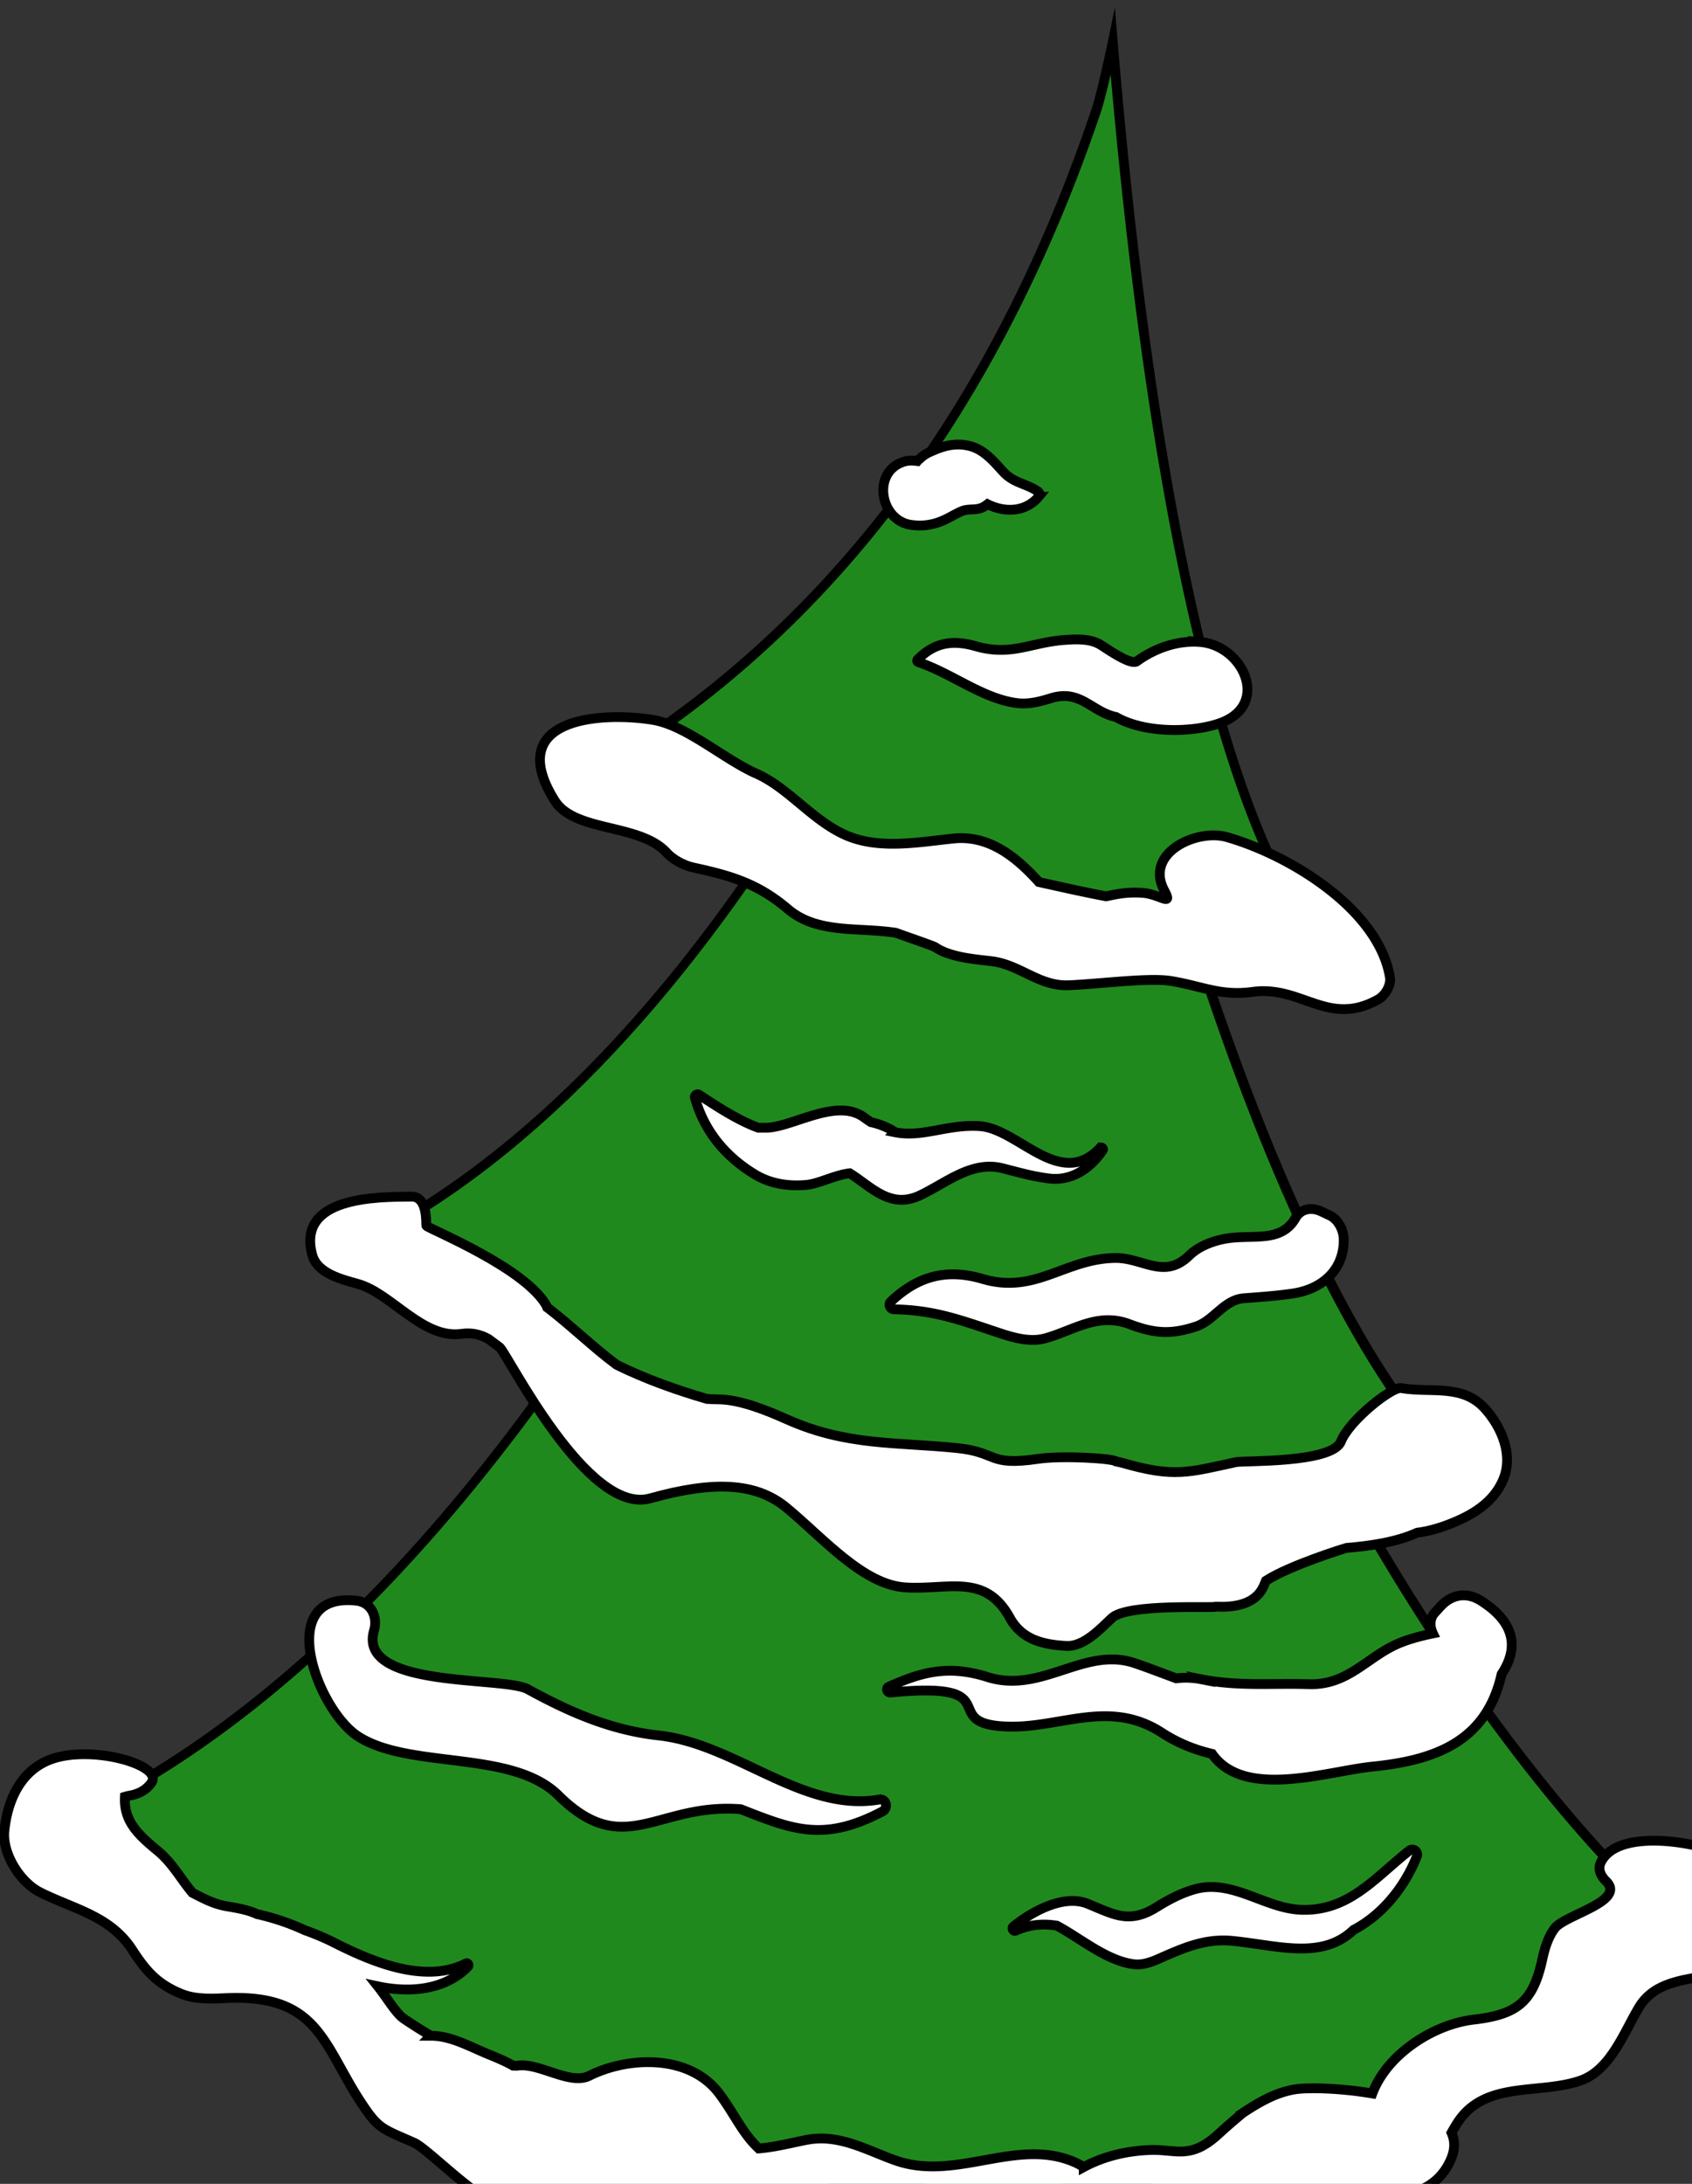 <svg width="155" height="200" xmlns="http://www.w3.org/2000/svg"><rect width="100%" height="100%" fill="#333333" stroke="none"/><path fill="#20891D" d="M91.048 200.62c-43.403-.004-82.709-28.445-88.081-32.494 53.198-21.594 83.556-111.412 87.861-124.95 18.077 92.05 57.811 128.968 62.187 132.795-17.57 16.355-38.412 24.649-61.96 24.649h-.007z"/><path d="M90.726 44.965c9.938 49.495 26.06 82.381 37.968 101.39 11.37 18.151 20.9 27.206 23.646 29.628-17.407 16.053-38.024 24.19-61.293 24.19-41.854 0-79.911-26.56-87.183-31.934 29.6-12.409 51.783-45.728 65.262-71.72 11.697-22.558 19.008-43.588 21.6-51.554m.202-3.619S60.291 145.154 2.07 168.003c0 0 41.786 33.065 88.981 33.065 20.87 0 42.794-6.462 62.639-25.113-.002 0-43.704-35.331-62.76-134.609z"/><path fill="#FFF" stroke="#000" stroke-width=".896" d="M159.018 170.36c-2.483-1.568-10.743-3.173-12.373.202-.308.638.029 1.275.482 1.716 1.89 1.843-3.767 3.074-4.706 4.32-.623.829-.922 1.873-1.14 2.869-.848 3.885-2.312 5.03-6.274 5.49-3.628.421-7.914 3.108-9.29 6.766-2.961-.508-5.93-.56-7.07-.38-1.787.284-3.324 1.19-4.802 2.166a58.825 58.825 0 0 0-2.32 2.02c-2.53 2.265-3.804 1.285-6.176 1.371-2.166.08-4.242.58-6.07 1.564a6.37 6.37 0 0 0-.976-.507c-5.259-2.185-10.753 1.84-16.258-.1-2.52-.887-4.976-2.338-7.775-1.947-1.08.154-2.991.706-4.766.849-1.512-1.412-2.236-3.194-3.631-5.045-2.713-3.59-8.29-3.407-11.893-1.61-1.776.883-4.549-1.211-6.559-.933-.127.02-.28-.002-.417.001-.716-.404-1.492-.727-2.196-1.013-1.747-.71-3.49-1.726-5.34-1.724A43.587 43.587 0 0 1 37 184.877c-.74-.505-1.506-1.86-2.388-2.97 2.888.618 6.12.369 8.248-1.792.129-.13.014-.396-.18-.299-3.781 1.904-8.625-.161-12.136-1.938a22.656 22.656 0 0 0-2.612-1.104 21.391 21.391 0 0 0-4.38-1.477c-.87-.41-1.947-.575-2.81-.724-1.172-.2-2.132-.727-3.117-1.23-1.055-1.255-1.85-2.752-3.18-3.843-1.858-1.523-3.115-2.748-3.004-4.95.132-.041.263-.075.392-.098.831-.138 1.58-.51 2.05-1.21 1.085-1.612-5.554-3.493-9.26-2.103-2.82 1.057-3.954 3.884-4.222 6.53-.213 2.09 1.449 4.717 3.278 5.63 3.142 1.568 6.43 2.16 8.446 5.28 1.254 1.936 2.295 3.132 4.516 4.03 1.249.503 2.723.44 4.054.38 8.462-.39 8.89 4.233 12.35 9.515 1.65 2.52 1.965 2.428 4.906 3.735 1.138.506 5.378 4.825 7.223 5.385 5.134 1.553 9.292-1.497 14.267-.532 2.332 1.063 3.717 4.237 6.056 5.387 3.377 1.66 6.229.623 9.693-.235 4.194-1.04 9.215 2.736 13.577 3.092 3.48.285 6.952-.604 9.897-2.424a6.154 6.154 0 0 0 1.417-1.19c1.344.461 2.601 1.287 4.17 2.014 3.272 1.514 6.084.337 8.986-1.488 1.662-1.045 3.008-2.702 4.475-3.993 2.898-2.562 6.517-1.532 9.95-1.322 2.45.147 4.472-1.147 5.327-3.373.326-.853.268-1.586-.02-2.236.213-.382.426-.75.654-1.082 2.563-3.713 7.445-2.397 11.19-3.713 2.754-.971 3.986-4.486 5.355-6.736 1.904-3.131 6.354-2.352 9.354-3.626 4.432-1.888 2.677-7.798-.505-9.807z"/><path fill="#FFF" stroke="#000" stroke-width=".896" d="M129.796 170.005c.17-.42-.344-.806-.7-.521-3.12 2.45-5.525 5.576-9.907 5.417-3.373-.124-6.375-2.915-9.878-1.844-1.282.393-2.287.939-3.416 1.636-2.466 1.52-3.87.627-6.248-.342-2.232-.91-5.182.757-6.813 2.085-.191.156-.007.476.224.372 1.3-.582 2.542-.652 3.755-.455 2.241 1.199 4.595 3.246 7.105 3.537.696.08 1.477-.172 2.115-.45 2.256-.992 4.292-1.945 6.875-1.691 4.087.401 8.18 1.777 11.085-1.005 2.603-1.361 4.67-3.89 5.803-6.74zm-49.266-5.2c-6.962 1.202-13.137-5.108-20.198-5.873-4.367-.476-8.187-2.147-11.984-4.233-2.204-1.21-15.646-.028-14.084-5.384.355-1.215-.231-2.567-1.612-2.721-7.592-.835-3.63 9.95.125 12.405 4.702 3.072 14.116 1.212 18.369 5.415 6.064 5.994 9.053.67 16.713 1.275 4.754 1.865 7.594 3.042 12.986.2.552-.29.35-1.197-.315-1.084zm55.143-18.201c-1.315-.833-2.683-.607-3.724.53-.174.19-.346.384-.525.576-.48.528-.448 1.275-.158 1.88-1.06.217-2.104.5-2.96.842-3.007 1.193-4.73 3.929-8.422 3.807-3.438-.111-6.436.222-9.876-.459a7.248 7.248 0 0 0-2.259-.077c-1.417-.526-2.766-1.044-3.831-1.4-4.58-1.534-8.51 2.842-13.44 1.286-3.46-1.093-5.871-.557-9.056.883-.296.132-.156.559.154.53 11.137-1.082 4.018 2.97 10.864 3.12 4.81.108 9.224-2.543 14.009.569 1.472.956 3.007 1.556 4.586 1.929 2.943 4.22 10.585 1.576 14.689 1.168 5.811-.584 10.45-2.322 11.835-8.473 1.484-2.229 1.408-4.626-1.886-6.71z"/><path fill="#20891D" d="M107.622 138.791c-37.816-.002-69.962-21.529-74.714-24.864 37.242-18.663 58.34-75.562 61.904-85.875 16.873 85.337 35.356 103.79 39.453 106.94-8.477 2.52-17.435 3.799-26.641 3.799h-.002z"/><path d="M94.692 29.743c15.997 80.003 33.434 100.52 38.642 105.055-8.198 2.352-16.837 3.545-25.714 3.545-36.336 0-67.434-19.96-73.842-24.357C69.187 95.712 89.88 43.191 94.692 29.743m.235-3.434s-21.34 67.345-62.886 87.548c0 0 34.167 25.382 75.581 25.382 8.975 0 18.285-1.191 27.666-4.09 0 0-21.398-11.834-40.361-108.84z"/><path fill="#FFF" stroke="#000" stroke-width=".896" d="M123.096 113.53c-.004-.838-.478-1.834-1.272-2.214-.27-.127-.543-.258-.815-.381-.826-.395-1.833-.26-2.322.6-1.356 2.371-3.994 1.45-6.499 1.92-1.146.217-2.384.69-3.24 1.523-2.313 2.257-4.23.197-6.8.229-4.593.063-7.286 3.34-12.1 1.926-3.367-.995-5.99-.248-8.44 2.072-.269.256-.061.699.29.703 3.465.066 5.725.852 8.96 1.938 1.505.501 3.255 1.16 4.886.72 2.58-.71 4.813-2.404 7.717-1.302 2.266.861 3.82.978 6.123.21 1.612-.538 2.549-2.448 4.372-2.579 1.51-.114 2.974-.215 4.475-.435 2.712-.4 4.683-2.175 4.665-4.93zm-22.328-8.396c-3.652 3.88-7.448-1.738-10.986-1.999-2.95-.215-5.254 1.07-7.803.555a2.526 2.526 0 0 0-.364-.245 6.89 6.89 0 0 0-1.825-.674 10.58 10.58 0 0 1-.583-.397c-2.39-1.83-6.2.605-8.64.88-.367.04-.746.022-1.103.022-1.958-.714-3.824-1.98-5.437-3.022-.184-.12-.422.077-.365.278.847 3.063 2.823 5.415 5.514 7.035 1.447.865 3.11 1.101 4.758.94 1.075-.107 2.606-.913 3.903-1.057 1.93 1.183 3.692 3.313 6.424 2.03 2.442-1.154 4.74-3.192 7.55-2.497 1.498.376 2.81.77 4.337.947 2.116.246 3.805-1.01 4.871-2.6.102-.15-.125-.327-.25-.196z"/><path fill="#FFF" stroke="#000" stroke-width=".896" d="M136.044 129.013c-2.073-2.32-5.05-1.417-7.685-1.892-.82-.143-4.724 2.91-5.52 4.893-.81 2.006-8.933 1.737-9.613 1.888-4.384.953-5.668 1.435-10.378.077-.202-.06-.394-.088-.595-.135-.215-.274-4.908-.573-7.153-.241-4.68.687-3.629-.61-7.468-.993-5.463-.555-10.073-.184-15.5-2.605-1.847-.82-4.307-1.845-6.363-1.852-.346 0-.672-.021-1-.037-2.563-.746-5.6-1.792-8.29-3.135-2.059-1.523-3.965-3.404-6.322-5.231 0-.004-.002-.004-.002-.004-1.791-3.56-10.796-7.172-11.096-7.488-.05-.052.185-2.685-1.356-2.672-3.226.023-10.55.01-9.096 5.352.467 1.707 2.762 2.243 4.199 2.65 3.063.863 5.913 5.062 9.476 4.566.919-.134 1.729.057 2.467.473l1.03.765c.772.718 8.03 15.425 13.777 13.83 5.699-1.592 9.647-1.506 12.491.852 3.379 2.794 7.014 7.054 10.885 7.301 3.908.257 7.32-1.357 9.584 2.797 1.114 2.04 3.138 2.45 5.168 2.563 1.598.09 3.122-1.57 4.163-2.549 1.453-1.369 9.275-.888 9.542-1.046 1.546.063 3.366-.134 4.217-1.582.136-.233.251-.516.366-.795 2.212-1.424 7.273-2.981 7.362-3.003 2.257-.184 4.608-.542 6.496-1.395.953-.12 1.888-.37 2.952-.783 2.065-.799 4.038-1.967 4.924-4.082.946-2.25-.138-4.783-1.662-6.487z"/><path fill="#20891D" d="M110.888 88.984c-28.526-.002-52.342-15.753-56.231-18.467 21.027-12.556 36.41-32.838 45.73-60.294.448-1.315 1.082-4.147 1.551-6.38 5.595 67.213 17.127 81.384 20.753 84.218a75.13 75.13 0 0 1-11.796.923h-.007z"/><path d="M101.743 6.821c5.335 60.645 15.658 76.773 19.963 80.94a75.037 75.037 0 0 1-10.816.775c-27.242 0-50.184-14.446-55.406-17.994 20.814-12.638 36.06-32.877 45.33-60.176.268-.792.603-2.123.929-3.545m.387-6.168s-1.387 7.135-2.166 9.425c-5.5 16.203-17.416 43.542-46.128 60.405 0 0 25.477 18.949 57.052 18.949 4.256 0 8.618-.342 13.046-1.123.002-.002-15.343-5.367-21.804-87.656z"/><path fill="#FFF" stroke="#000" stroke-width=".896" d="M127.325 89.478c-1.051-6.224-9.198-11.18-14.929-12.814-2.773-.792-7.593 1.45-5.732 4.896.83 1.547-.418.317-2.008.208-1.313-.088-2.198.075-3.325.318-2.06-.388-4.111-.854-6.159-1.307-2.031-2.25-4.534-4.32-7.81-3.988-3.189.326-6.856 1.044-9.915-.319-3.08-1.374-5.23-4.335-8.183-5.635-2.919-1.288-6.4-4.413-9.453-4.909-4.669-.761-13.769-.24-8.998 7.388 1.832 2.932 7.803 2.064 10.277 4.788.582.638 1.59 1.163 2.434 1.346 3.41.74 5.897 1.456 8.663 3.81 2.696 2.29 6.47 1.635 9.876 2.166 1.044.377 3.454 1.21 3.599 1.31 1.36.932 3.591 1.104 5.128 1.285 2.664.31 4.368 2.318 7.109 2.209 2.715-.108 7.34-.717 9.324-.398 2.946.473 4.54 1.41 7.536 1.003 4.496-.609 6.913 3.263 11.495.692.641-.358 1.202-1.295 1.071-2.05zm-17.349-30.679c-2.074-.183-4.165.557-5.83 1.76-.576.418-2.853-1.23-3.37-1.533-.979-.57-2.286-.492-3.361-.41-3.042.247-4.808 1.492-8.049.56-2.124-.608-3.783-.322-5.302 1.228-.086.087-.025.21.075.243 3.026 1.007 5.892 3.345 9.007 3.74 1.1.142 2.132-.14 3.173-.458 2.663-.815 3.704 1.277 5.91 1.732 2.699 1.548 7.161 1.435 9.589.541 4.566-1.68 2.07-7.061-1.842-7.403zM95.14 45.494c.149-.172.095-.385-.086-.505-1.129-.754-2.178-.718-3.173-1.804-.85-.933-1.737-2-3.023-2.332-1.417-.368-2.596.034-3.877.637a3.08 3.08 0 0 0-.716.522 1.53 1.53 0 0 0-.23.215c-.412-.052-.82-.076-1.24.057-2.96.926-2.201 5.419.72 5.793 1.222.156 2.23-.06 3.322-.62.433-.223.858-.478 1.308-.66.564-.23 1.203-.049 1.798-.3.186-.077.362-.19.525-.32 1.553.774 3.472.752 4.672-.683z"/></svg>